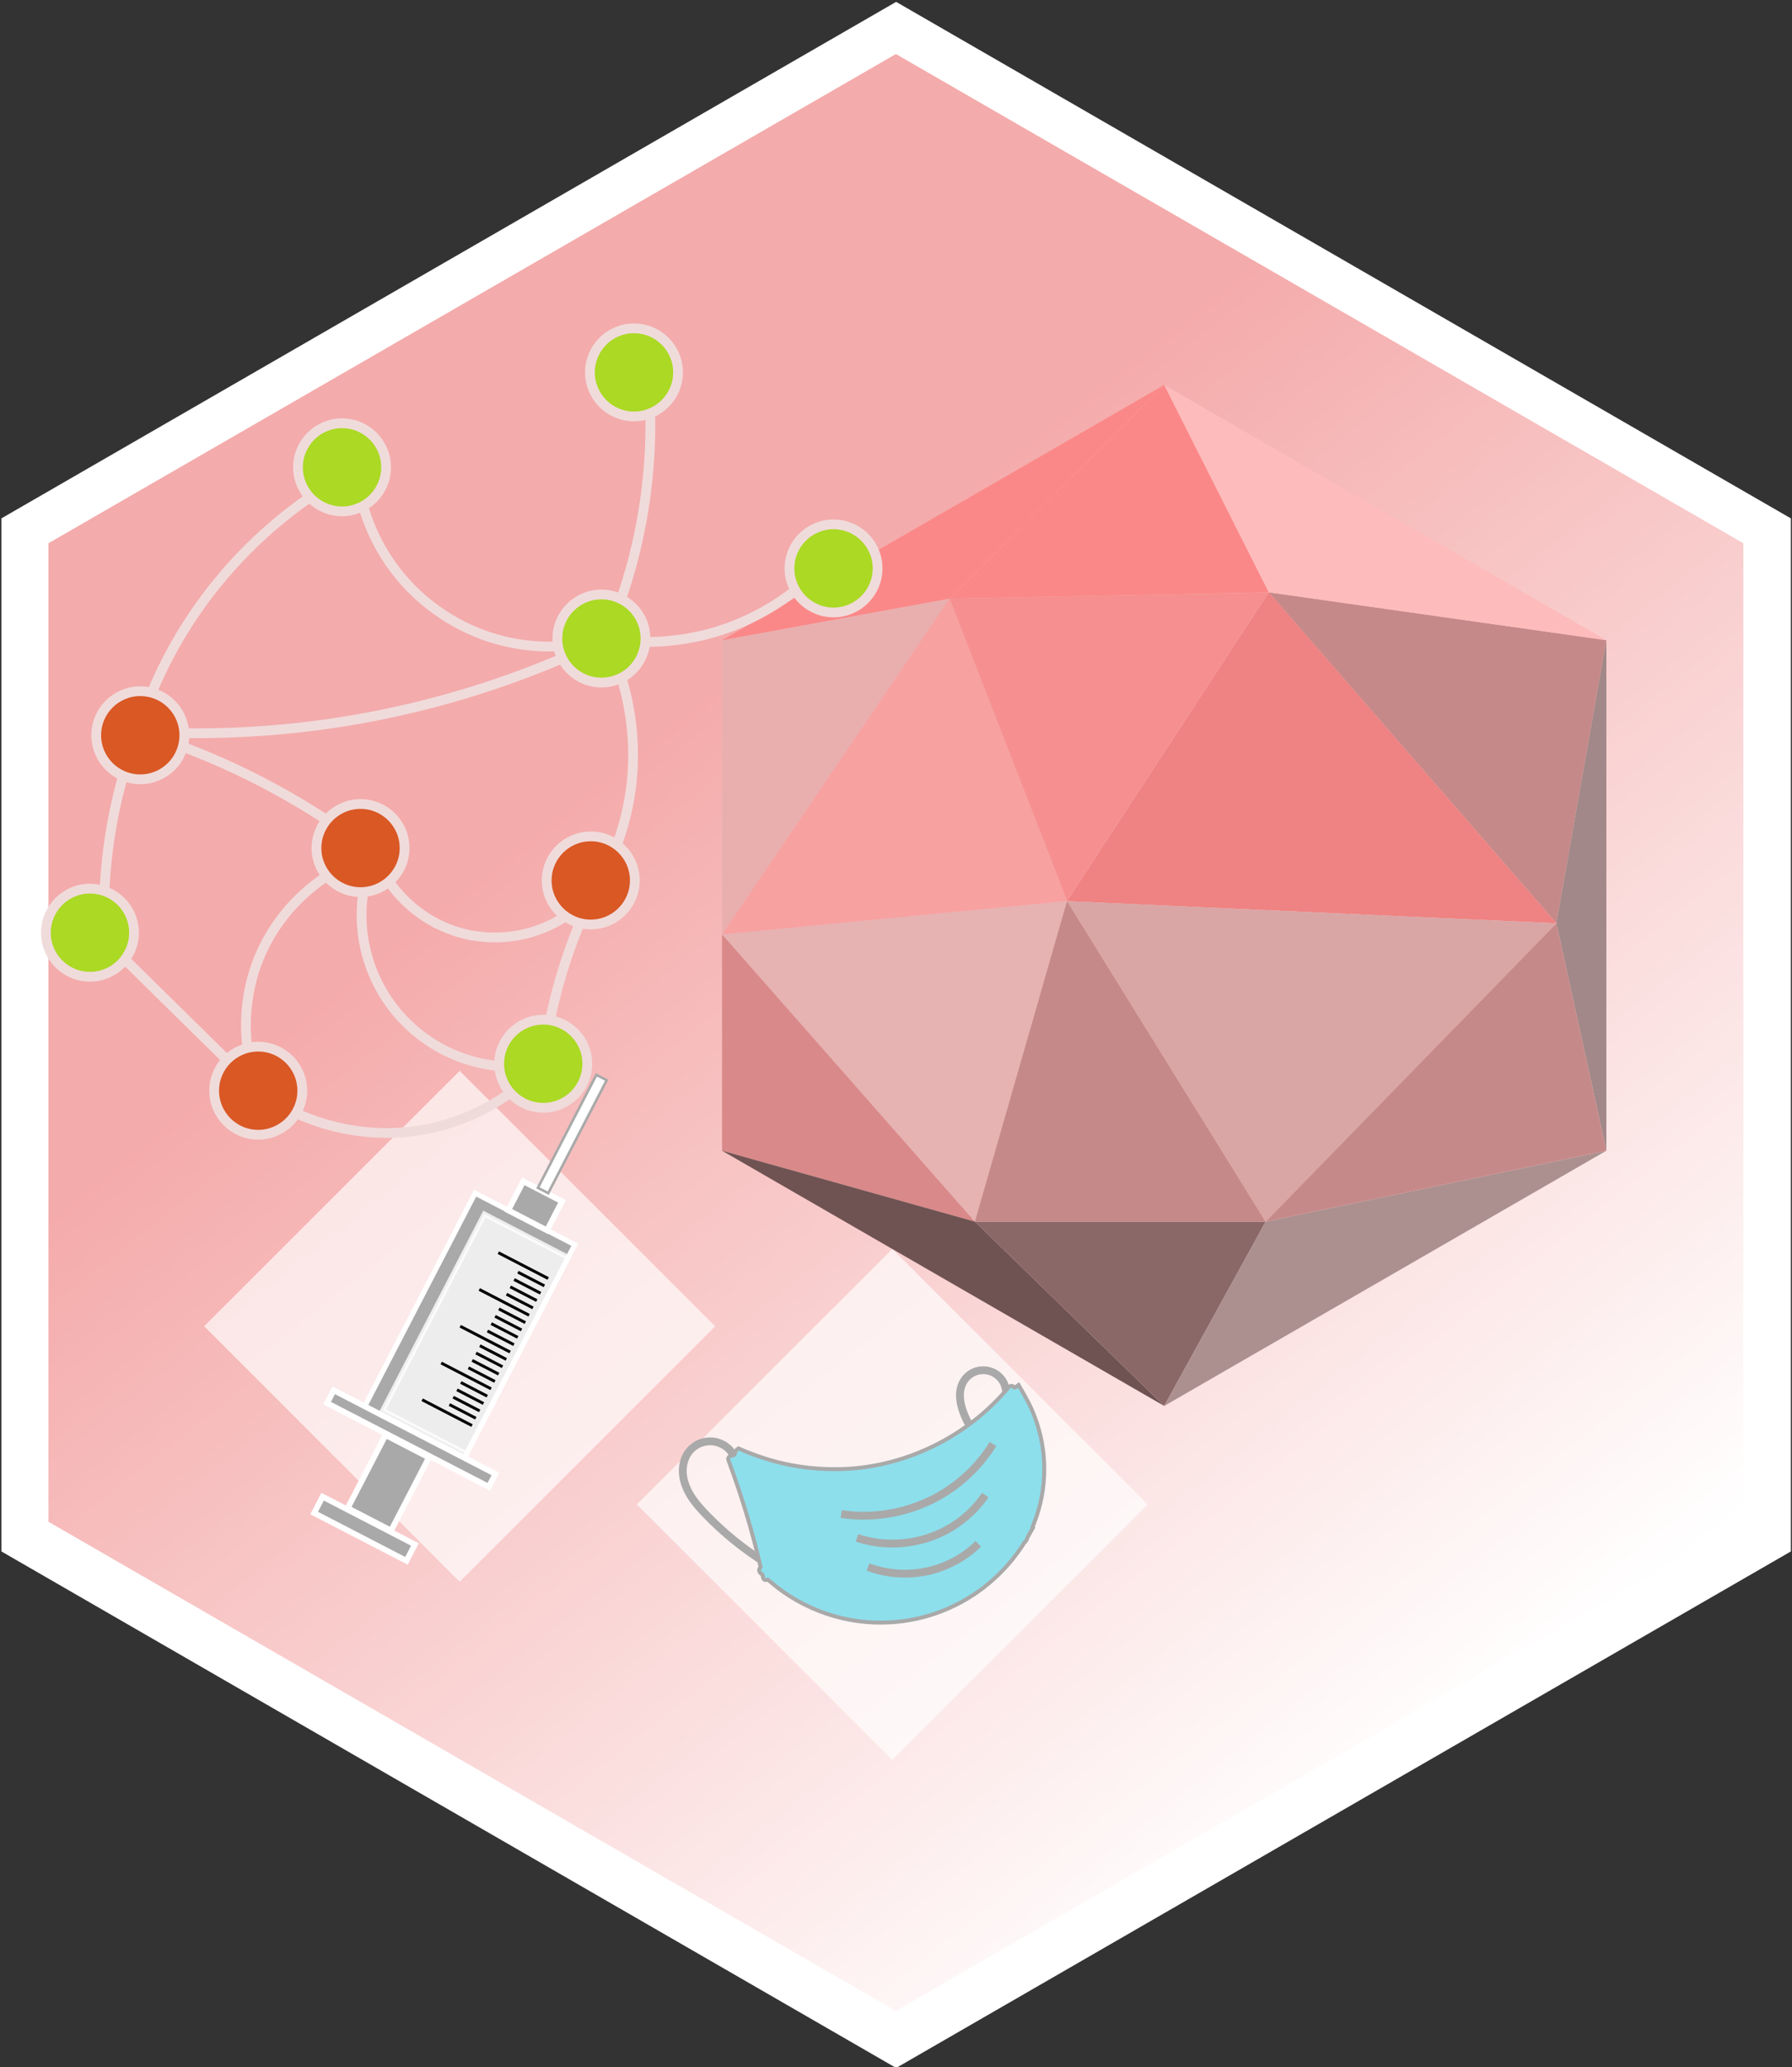 <?xml version="1.0" encoding="UTF-8" standalone="no"?>
<!-- Created with Inkscape (http://www.inkscape.org/) -->

<svg
   width="89.005mm"
   height="102.692mm"
   viewBox="0 0 89.005 102.692"
   version="1.1"
   id="svg5"
   inkscape:version="1.1.2 (1:1.1+202202050950+0a00cf5339)"
   sodipodi:docname="logo.svg"
   xmlns:inkscape="http://www.inkscape.org/namespaces/inkscape"
   xmlns:sodipodi="http://sodipodi.sourceforge.net/DTD/sodipodi-0.dtd"
   xmlns:xlink="http://www.w3.org/1999/xlink"
   xmlns="http://www.w3.org/2000/svg"
   xmlns:svg="http://www.w3.org/2000/svg">
  <rect x="0" y="0" width="89.005" height="102.692" fill="#333333" stroke="none"/>
  <sodipodi:namedview
     id="namedview7"
     pagecolor="#ffffff"
     bordercolor="#666666"
     borderopacity="1.0"
     inkscape:pageshadow="2"
     inkscape:pageopacity="0.0"
     inkscape:pagecheckerboard="0"
     inkscape:document-units="mm"
     showgrid="false"
     inkscape:snap-object-midpoints="false"
     inkscape:snap-page="true"
     inkscape:zoom="0.90583672"
     inkscape:cx="101.01158"
     inkscape:cy="75.620692"
     inkscape:window-width="1920"
     inkscape:window-height="1016"
     inkscape:window-x="0"
     inkscape:window-y="27"
     inkscape:window-maximized="1"
     inkscape:current-layer="layer1"
     inkscape:snap-intersection-paths="true"
     inkscape:snap-midpoints="false"
     inkscape:snap-others="true"
     inkscape:object-paths="true"
     inkscape:snap-center="true" />
  <defs
     id="defs2">
    <inkscape:path-effect
       effect="spiro"
       id="path-effect122229"
       is_visible="true"
       lpeversion="1" />
    <inkscape:path-effect
       effect="spiro"
       id="path-effect121462"
       is_visible="true"
       lpeversion="1" />
    <inkscape:path-effect
       effect="spiro"
       id="path-effect121294"
       is_visible="true"
       lpeversion="1" />
    <linearGradient
       inkscape:collect="always"
       id="linearGradient102506">
      <stop
         style="stop-color:#de0000;stop-opacity:1"
         offset="0"
         id="stop102502" />
      <stop
         style="stop-color:#ffffff;stop-opacity:1"
         offset="1"
         id="stop102504" />
    </linearGradient>
    <inkscape:path-effect
       effect="spiro"
       id="path-effect88029"
       is_visible="true"
       lpeversion="1" />
    <inkscape:path-effect
       effect="spiro"
       id="path-effect87992"
       is_visible="true"
       lpeversion="1" />
    <inkscape:path-effect
       effect="spiro"
       id="path-effect87955"
       is_visible="true"
       lpeversion="1" />
    <inkscape:path-effect
       effect="spiro"
       id="path-effect85347"
       is_visible="true"
       lpeversion="1" />
    <inkscape:path-effect
       effect="spiro"
       id="path-effect85310"
       is_visible="true"
       lpeversion="1" />
    <inkscape:path-effect
       effect="spiro"
       id="path-effect81177"
       is_visible="true"
       lpeversion="1" />
    <inkscape:path-effect
       effect="spiro"
       id="path-effect81060"
       is_visible="true"
       lpeversion="1" />
    <inkscape:path-effect
       effect="spiro"
       id="path-effect72016"
       is_visible="true"
       lpeversion="1" />
    <inkscape:path-effect
       effect="spiro"
       id="path-effect71979"
       is_visible="true"
       lpeversion="1" />
    <inkscape:path-effect
       effect="spiro"
       id="path-effect68506"
       is_visible="true"
       lpeversion="1" />
    <inkscape:path-effect
       effect="spiro"
       id="path-effect68469"
       is_visible="true"
       lpeversion="1" />
    <inkscape:path-effect
       effect="spiro"
       id="path-effect60880"
       is_visible="true"
       lpeversion="1" />
    <inkscape:path-effect
       effect="spiro"
       id="path-effect60843"
       is_visible="true"
       lpeversion="1" />
    <inkscape:path-effect
       effect="spiro"
       id="path-effect59387"
       is_visible="true"
       lpeversion="1" />
    <inkscape:path-effect
       effect="spiro"
       id="path-effect59350"
       is_visible="true"
       lpeversion="1" />
    <inkscape:path-effect
       effect="spiro"
       id="path-effect59077"
       is_visible="true"
       lpeversion="1" />
    <inkscape:path-effect
       effect="spiro"
       id="path-effect56783"
       is_visible="true"
       lpeversion="1" />
    <inkscape:path-effect
       effect="spiro"
       id="path-effect56713"
       is_visible="true"
       lpeversion="1" />
    <inkscape:path-effect
       effect="spiro"
       id="path-effect53860"
       is_visible="true"
       lpeversion="1" />
    <inkscape:path-effect
       effect="spiro"
       id="path-effect53823"
       is_visible="true"
       lpeversion="1" />
    <inkscape:path-effect
       effect="spiro"
       id="path-effect50631"
       is_visible="true"
       lpeversion="1" />
    <inkscape:path-effect
       effect="spiro"
       id="path-effect50594"
       is_visible="true"
       lpeversion="1" />
    <inkscape:path-effect
       effect="spiro"
       id="path-effect46948"
       is_visible="true"
       lpeversion="1" />
    <inkscape:path-effect
       effect="spiro"
       id="path-effect46911"
       is_visible="true"
       lpeversion="1" />
    <inkscape:path-effect
       effect="spiro"
       id="path-effect44830"
       is_visible="true"
       lpeversion="1" />
    <inkscape:path-effect
       effect="spiro"
       id="path-effect42610"
       is_visible="true"
       lpeversion="1" />
    <inkscape:path-effect
       effect="spiro"
       id="path-effect39827"
       is_visible="true"
       lpeversion="1" />
    <inkscape:path-effect
       effect="spiro"
       id="path-effect36993"
       is_visible="true"
       lpeversion="1" />
    <inkscape:path-effect
       effect="spiro"
       id="path-effect35119"
       is_visible="true"
       lpeversion="1" />
    <inkscape:path-effect
       effect="spiro"
       id="path-effect34837"
       is_visible="true"
       lpeversion="1" />
    <inkscape:path-effect
       effect="spiro"
       id="path-effect34720"
       is_visible="true"
       lpeversion="1" />
    <inkscape:path-effect
       effect="spiro"
       id="path-effect33308"
       is_visible="true"
       lpeversion="1" />
    <inkscape:path-effect
       effect="spiro"
       id="path-effect33191"
       is_visible="true"
       lpeversion="1" />
    <inkscape:path-effect
       effect="spiro"
       id="path-effect33074"
       is_visible="true"
       lpeversion="1" />
    <inkscape:path-effect
       effect="spiro"
       id="path-effect32957"
       is_visible="true"
       lpeversion="1" />
    <inkscape:path-effect
       effect="spiro"
       id="path-effect32840"
       is_visible="true"
       lpeversion="1" />
    <inkscape:path-effect
       effect="spiro"
       id="path-effect32803"
       is_visible="true"
       lpeversion="1" />
    <inkscape:path-effect
       effect="spiro"
       id="path-effect32766"
       is_visible="true"
       lpeversion="1" />
    <inkscape:path-effect
       effect="spiro"
       id="path-effect32729"
       is_visible="true"
       lpeversion="1" />
    <inkscape:path-effect
       effect="spiro"
       id="path-effect32612"
       is_visible="true"
       lpeversion="1" />
    <inkscape:path-effect
       effect="spiro"
       id="path-effect32495"
       is_visible="true"
       lpeversion="1" />
    <inkscape:path-effect
       effect="spiro"
       id="path-effect32458"
       is_visible="true"
       lpeversion="1" />
    <inkscape:path-effect
       effect="spiro"
       id="path-effect32341"
       is_visible="true"
       lpeversion="1" />
    <inkscape:path-effect
       effect="spiro"
       id="path-effect32304"
       is_visible="true"
       lpeversion="1" />
    <inkscape:path-effect
       effect="spiro"
       id="path-effect32267"
       is_visible="true"
       lpeversion="1" />
    <inkscape:path-effect
       effect="spiro"
       id="path-effect32230"
       is_visible="true"
       lpeversion="1" />
    <inkscape:path-effect
       effect="spiro"
       id="path-effect32113"
       is_visible="true"
       lpeversion="1" />
    <inkscape:path-effect
       effect="spiro"
       id="path-effect31996"
       is_visible="true"
       lpeversion="1" />
    <inkscape:path-effect
       effect="spiro"
       id="path-effect31761"
       is_visible="true"
       lpeversion="1" />
    <inkscape:path-effect
       effect="spiro"
       id="path-effect31724"
       is_visible="true"
       lpeversion="1" />
    <inkscape:path-effect
       effect="spiro"
       id="path-effect31687"
       is_visible="true"
       lpeversion="1" />
    <inkscape:path-effect
       effect="spiro"
       id="path-effect21112"
       is_visible="true"
       lpeversion="1" />
    <inkscape:path-effect
       effect="spiro"
       id="path-effect20717"
       is_visible="true"
       lpeversion="1" />
    <inkscape:path-effect
       effect="spiro"
       id="path-effect20600"
       is_visible="true"
       lpeversion="1" />
    <inkscape:path-effect
       effect="spiro"
       id="path-effect20267"
       is_visible="true"
       lpeversion="1" />
    <inkscape:path-effect
       effect="spiro"
       id="path-effect20150"
       is_visible="true"
       lpeversion="1" />
    <inkscape:path-effect
       effect="spiro"
       id="path-effect20113"
       is_visible="true"
       lpeversion="1" />
    <inkscape:path-effect
       effect="spiro"
       id="path-effect19825"
       is_visible="true"
       lpeversion="1" />
    <inkscape:path-effect
       effect="spiro"
       id="path-effect19708"
       is_visible="true"
       lpeversion="1" />
    <inkscape:path-effect
       effect="spiro"
       id="path-effect19591"
       is_visible="true"
       lpeversion="1" />
    <inkscape:path-effect
       effect="spiro"
       id="path-effect19474"
       is_visible="true"
       lpeversion="1" />
    <inkscape:path-effect
       effect="spiro"
       id="path-effect19357"
       is_visible="true"
       lpeversion="1" />
    <inkscape:path-effect
       effect="spiro"
       id="path-effect19240"
       is_visible="true"
       lpeversion="1" />
    <inkscape:path-effect
       effect="spiro"
       id="path-effect19123"
       is_visible="true"
       lpeversion="1" />
    <inkscape:path-effect
       effect="spiro"
       id="path-effect19006"
       is_visible="true"
       lpeversion="1" />
    <inkscape:path-effect
       effect="spiro"
       id="path-effect8610"
       is_visible="true"
       lpeversion="1" />
    <inkscape:path-effect
       effect="spiro"
       id="path-effect8606"
       is_visible="true"
       lpeversion="1" />
    <inkscape:path-effect
       effect="spiro"
       id="path-effect8602"
       is_visible="true"
       lpeversion="1" />
    <inkscape:path-effect
       effect="spiro"
       id="path-effect5065"
       is_visible="true"
       lpeversion="1" />
    <inkscape:path-effect
       effect="spiro"
       id="path-effect5061"
       is_visible="true"
       lpeversion="1" />
    <inkscape:path-effect
       effect="spiro"
       id="path-effect4944"
       is_visible="true"
       lpeversion="1" />
    <inkscape:path-effect
       effect="spiro"
       id="path-effect4827"
       is_visible="true"
       lpeversion="1" />
    <inkscape:path-effect
       effect="spiro"
       id="path-effect4710"
       is_visible="true"
       lpeversion="1" />
    <inkscape:path-effect
       effect="spiro"
       id="path-effect4593"
       is_visible="true"
       lpeversion="1" />
    <inkscape:path-effect
       effect="spiro"
       id="path-effect1374"
       is_visible="true"
       lpeversion="1" />
    <inkscape:path-effect
       effect="spiro"
       id="path-effect1374-8"
       is_visible="true"
       lpeversion="1" />
    <inkscape:path-effect
       effect="spiro"
       id="path-effect1374-8-5"
       is_visible="true"
       lpeversion="1" />
    <inkscape:path-effect
       effect="spiro"
       id="path-effect1374-8-9"
       is_visible="true"
       lpeversion="1" />
    <inkscape:path-effect
       effect="spiro"
       id="path-effect1374-8-3"
       is_visible="true"
       lpeversion="1" />
    <inkscape:path-effect
       effect="spiro"
       id="path-effect1374-5"
       is_visible="true"
       lpeversion="1" />
    <inkscape:path-effect
       effect="spiro"
       id="path-effect1374-5-1"
       is_visible="true"
       lpeversion="1" />
    <inkscape:path-effect
       effect="spiro"
       id="path-effect1374-8-59"
       is_visible="true"
       lpeversion="1" />
    <inkscape:path-effect
       effect="spiro"
       id="path-effect1374-8-5-8"
       is_visible="true"
       lpeversion="1" />
    <inkscape:path-effect
       effect="spiro"
       id="path-effect1374-8-9-4"
       is_visible="true"
       lpeversion="1" />
    <inkscape:path-effect
       effect="spiro"
       id="path-effect1374-8-3-8"
       is_visible="true"
       lpeversion="1" />
    <inkscape:path-effect
       effect="spiro"
       id="path-effect1374-5-10"
       is_visible="true"
       lpeversion="1" />
    <inkscape:path-effect
       effect="spiro"
       id="path-effect1374-5-1-3"
       is_visible="true"
       lpeversion="1" />
    <inkscape:path-effect
       effect="spiro"
       id="path-effect1374-8-31"
       is_visible="true"
       lpeversion="1" />
    <inkscape:path-effect
       effect="spiro"
       id="path-effect1374-8-5-7"
       is_visible="true"
       lpeversion="1" />
    <inkscape:path-effect
       effect="spiro"
       id="path-effect1374-8-9-5"
       is_visible="true"
       lpeversion="1" />
    <inkscape:path-effect
       effect="spiro"
       id="path-effect1374-8-3-9"
       is_visible="true"
       lpeversion="1" />
    <inkscape:path-effect
       effect="spiro"
       id="path-effect1374-5-6"
       is_visible="true"
       lpeversion="1" />
    <inkscape:path-effect
       effect="spiro"
       id="path-effect1374-5-1-2"
       is_visible="true"
       lpeversion="1" />
    <inkscape:path-effect
       effect="spiro"
       id="path-effect1374-8-59-1"
       is_visible="true"
       lpeversion="1" />
    <inkscape:path-effect
       effect="spiro"
       id="path-effect1374-8-5-8-7"
       is_visible="true"
       lpeversion="1" />
    <inkscape:path-effect
       effect="spiro"
       id="path-effect1374-8-9-4-8"
       is_visible="true"
       lpeversion="1" />
    <inkscape:path-effect
       effect="spiro"
       id="path-effect1374-8-3-8-5"
       is_visible="true"
       lpeversion="1" />
    <inkscape:path-effect
       effect="spiro"
       id="path-effect1374-5-10-7"
       is_visible="true"
       lpeversion="1" />
    <inkscape:path-effect
       effect="spiro"
       id="path-effect1374-5-1-3-4"
       is_visible="true"
       lpeversion="1" />
    <inkscape:path-effect
       effect="fill_between_many"
       method="originald"
       linkedpaths="#path4591,0,1|"
       id="path-effect6912" />
    <linearGradient
       inkscape:collect="always"
       xlink:href="#linearGradient102506"
       id="linearGradient102508"
       x1="24.213"
       y1="52.578"
       x2="182.728"
       y2="252.511"
       gradientUnits="userSpaceOnUse" />
    <inkscape:path-effect
       effect="spiro"
       id="path-effect121294-9"
       is_visible="true"
       lpeversion="1" />
  </defs>
  <g
     inkscape:label="Layer 1"
     inkscape:groupmode="layer"
     id="layer1"
     transform="translate(-68.981,-20.434)">
    <path
       sodipodi:type="star"
       style="opacity:1;fill:#ffffff;fill-opacity:1;fill-rule:evenodd;stroke:none;stroke-width:2;stroke-miterlimit:4;stroke-dasharray:none;stroke-dashoffset:0;stroke-opacity:0.999;stop-color:#000000"
       id="path846"
       inkscape:flatsided="true"
       sodipodi:sides="6"
       sodipodi:cx="15.029921"
       sodipodi:cy="155.69022"
       sodipodi:r1="193.64159"
       sodipodi:r2="237.38826"
       sodipodi:arg1="1.5707963"
       sodipodi:arg2="2.0943951"
       inkscape:rounded="0"
       inkscape:randomized="0"
       d="m 15.03,349.332 -167.699,-96.821 0,-193.642 167.699,-96.821 167.699,96.821 1e-5,193.642 z"
       transform="matrix(0.265,0,0,0.265,109.507,30.584)" />
    <path
       sodipodi:type="star"
       style="opacity:0.331;fill:url(#linearGradient102508);fill-opacity:1;fill-rule:evenodd;stroke:none;stroke-width:1.002;stroke-dasharray:2.003, 1.002;stroke-opacity:1;stop-color:#000000"
       id="path846-1"
       inkscape:flatsided="true"
       sodipodi:sides="6"
       sodipodi:cx="15.029921"
       sodipodi:cy="155.69022"
       sodipodi:r1="193.64159"
       sodipodi:r2="237.38826"
       sodipodi:arg1="1.5707963"
       sodipodi:arg2="2.0943951"
       inkscape:rounded="0"
       inkscape:randomized="0"
       transform="matrix(0.251,0,0,0.251,109.706,32.644)"
       d="m 15.03,349.332 -167.699,-96.821 0,-193.642 167.699,-96.821 167.699,96.821 1e-5,193.642 z" />
    <g
       id="g120689"
       transform="matrix(0.735,0,0,0.735,83.94,-11.751)">
      <rect
         style="opacity:1;fill:#ffffff;fill-opacity:0.668;fill-rule:evenodd;stroke:none;stroke-width:0.646;stroke-miterlimit:4;stroke-dasharray:none;stroke-opacity:0.549;stop-color:#000000"
         id="rect29602"
         width="24.416"
         height="24.416"
         x="-98.982"
         y="89.71"
         transform="rotate(-45)" />
      <g
         id="g31362"
         transform="matrix(0.651,0.337,-0.337,0.651,42.403,97.917)"
         inkscape:label="vaccine">
        <rect
           style="fill:#a9a9a9;fill-opacity:1;fill-rule:evenodd;stroke:#ffffff;stroke-width:0.471;stroke-miterlimit:4;stroke-dasharray:none;stop-color:#000000"
           id="rect1101"
           width="10.342"
           height="22.193"
           x="-20.505"
           y="51.337" />
        <rect
           style="fill:#a9a9a9;fill-opacity:1;fill-rule:evenodd;stroke:#ffffff;stroke-width:0.529;stroke-miterlimit:4;stroke-dasharray:none;stop-color:#000000"
           id="rect1103"
           width="16.782"
           height="1.331"
           x="-23.725"
           y="73.469" />
        <rect
           style="fill:#a9a9a9;fill-opacity:1;fill-rule:evenodd;stroke:#ffffff;stroke-width:0.529;stroke-miterlimit:4;stroke-dasharray:none;stop-color:#000000"
           id="rect1103-2"
           width="4.021"
           height="3.012"
           x="-17.065"
           y="48.325" />
        <rect
           style="fill:#ffffff;fill-opacity:1;fill-rule:evenodd;stroke:#a9a9a9;stroke-width:0.236;stroke-miterlimit:4;stroke-dasharray:none;stop-color:#000000"
           id="rect1101-9"
           width="1.072"
           height="11.725"
           x="-15.591"
           y="36.513" />
        <rect
           style="fill:#a9a9a9;fill-opacity:1;fill-rule:evenodd;stroke:#ffffff;stroke-width:0.529;stroke-miterlimit:4;stroke-dasharray:none;stop-color:#000000"
           id="rect1101-3"
           width="4.504"
           height="7.586"
           x="-17.585"
           y="74.94" />
        <rect
           style="fill:#a9a9a9;fill-opacity:1;fill-rule:evenodd;stroke:#ffffff;stroke-width:0.529;stroke-miterlimit:4;stroke-dasharray:none;stop-color:#000000"
           id="rect1103-9"
           width="9.583"
           height="1.697"
           x="-20.125"
           y="82.652" />
        <rect
           style="opacity:0.798;fill:#fefefe;fill-opacity:1;fill-rule:evenodd;stroke:#ffffff;stroke-width:0.462;stroke-miterlimit:4;stroke-dasharray:none;stop-color:#000000"
           id="rect1101-6"
           width="8.708"
           height="20.391"
           x="-18.865"
           y="52.655" />
        <g
           id="g2314"
           transform="matrix(0.645,0,0,0.505,-33.977,26.003)">
          <path
             style="fill:none;stroke:#000000;stroke-width:0.529;stroke-linecap:butt;stroke-linejoin:miter;stroke-miterlimit:4;stroke-dasharray:none;stroke-opacity:1"
             d="M 35.767,59.382 H 31.513"
             id="path1372-8"
             inkscape:path-effect="#path-effect1374-8"
             inkscape:original-d="m 35.767429,59.381616 c -1.417956,2.65e-4 -2.836052,2.65e-4 -4.254288,0"
             sodipodi:nodetypes="cc" />
          <path
             style="fill:none;stroke:#000000;stroke-width:0.529;stroke-linecap:butt;stroke-linejoin:miter;stroke-miterlimit:4;stroke-dasharray:none;stroke-opacity:1"
             d="M 35.767,60.894 H 31.513"
             id="path1372-8-0"
             inkscape:path-effect="#path-effect1374-8-5"
             inkscape:original-d="m 35.767429,60.893551 c -1.417956,2.65e-4 -2.836052,2.65e-4 -4.254288,0"
             sodipodi:nodetypes="cc" />
          <path
             style="fill:none;stroke:#000000;stroke-width:0.529;stroke-linecap:butt;stroke-linejoin:miter;stroke-miterlimit:4;stroke-dasharray:none;stroke-opacity:1"
             d="M 35.767,62.405 H 31.513"
             id="path1372-8-6"
             inkscape:path-effect="#path-effect1374-8-9"
             inkscape:original-d="m 35.767429,62.405492 c -1.417956,2.65e-4 -2.836052,2.65e-4 -4.254288,0"
             sodipodi:nodetypes="cc" />
          <path
             style="fill:none;stroke:#000000;stroke-width:0.529;stroke-linecap:butt;stroke-linejoin:miter;stroke-miterlimit:4;stroke-dasharray:none;stroke-opacity:1"
             d="M 35.767,63.917 H 31.513"
             id="path1372-8-8"
             inkscape:path-effect="#path-effect1374-8-3"
             inkscape:original-d="m 35.767429,63.917427 c -1.417956,2.65e-4 -2.836052,2.65e-4 -4.254288,0"
             sodipodi:nodetypes="cc" />
          <path
             style="fill:none;stroke:#000000;stroke-width:0.529;stroke-linecap:butt;stroke-linejoin:miter;stroke-miterlimit:4;stroke-dasharray:none;stroke-opacity:1"
             d="M 35.767,65.429 H 27.742"
             id="path1372-6"
             inkscape:path-effect="#path-effect1374-5"
             inkscape:original-d="m 35.767429,65.429361 c -2.674861,2.65e-4 -5.349986,2.65e-4 -8.025376,0"
             sodipodi:nodetypes="cc" />
          <path
             style="fill:none;stroke:#000000;stroke-width:0.529;stroke-linecap:butt;stroke-linejoin:miter;stroke-miterlimit:4;stroke-dasharray:none;stroke-opacity:1"
             d="M 35.767,57.87 H 27.742"
             id="path1372-6-1"
             inkscape:path-effect="#path-effect1374-5-1"
             inkscape:original-d="m 35.767429,57.869682 c -2.674861,2.65e-4 -5.349986,2.65e-4 -8.025376,0"
             sodipodi:nodetypes="cc" />
          <path
             style="fill:none;stroke:#000000;stroke-width:0.529;stroke-linecap:butt;stroke-linejoin:miter;stroke-miterlimit:4;stroke-dasharray:none;stroke-opacity:1"
             d="M 35.767,66.941 H 31.513"
             id="path1372-8-04"
             inkscape:path-effect="#path-effect1374-8-59"
             inkscape:original-d="m 35.767429,66.941295 c -1.417956,2.65e-4 -2.836052,2.65e-4 -4.254288,0"
             sodipodi:nodetypes="cc" />
          <path
             style="fill:none;stroke:#000000;stroke-width:0.529;stroke-linecap:butt;stroke-linejoin:miter;stroke-miterlimit:4;stroke-dasharray:none;stroke-opacity:1"
             d="M 35.767,68.453 H 31.513"
             id="path1372-8-0-4"
             inkscape:path-effect="#path-effect1374-8-5-8"
             inkscape:original-d="m 35.767429,68.45323 c -1.417956,2.65e-4 -2.836052,2.65e-4 -4.254288,0"
             sodipodi:nodetypes="cc" />
          <path
             style="fill:none;stroke:#000000;stroke-width:0.529;stroke-linecap:butt;stroke-linejoin:miter;stroke-miterlimit:4;stroke-dasharray:none;stroke-opacity:1"
             d="M 35.767,69.965 H 31.513"
             id="path1372-8-6-4"
             inkscape:path-effect="#path-effect1374-8-9-4"
             inkscape:original-d="m 35.767429,69.965171 c -1.417956,2.65e-4 -2.836052,2.65e-4 -4.254288,0"
             sodipodi:nodetypes="cc" />
          <path
             style="fill:none;stroke:#000000;stroke-width:0.529;stroke-linecap:butt;stroke-linejoin:miter;stroke-miterlimit:4;stroke-dasharray:none;stroke-opacity:1"
             d="M 35.767,71.477 H 31.513"
             id="path1372-8-8-4"
             inkscape:path-effect="#path-effect1374-8-3-8"
             inkscape:original-d="m 35.767429,71.477106 c -1.417956,2.65e-4 -2.836052,2.65e-4 -4.254288,0"
             sodipodi:nodetypes="cc" />
          <path
             style="fill:none;stroke:#000000;stroke-width:0.529;stroke-linecap:butt;stroke-linejoin:miter;stroke-miterlimit:4;stroke-dasharray:none;stroke-opacity:1"
             d="M 35.767,72.989 H 27.742"
             id="path1372-6-7"
             inkscape:path-effect="#path-effect1374-5-10"
             inkscape:original-d="m 35.767429,72.98904 c -2.674861,2.65e-4 -5.349986,2.65e-4 -8.025376,0"
             sodipodi:nodetypes="cc" />
          <path
             style="fill:none;stroke:#000000;stroke-width:0.529;stroke-linecap:butt;stroke-linejoin:miter;stroke-miterlimit:4;stroke-dasharray:none;stroke-opacity:1"
             d="M 35.767,74.501 H 31.513"
             id="path1372-8-1"
             inkscape:path-effect="#path-effect1374-8-31"
             inkscape:original-d="m 35.767429,74.500974 c -1.417956,2.65e-4 -2.836052,2.65e-4 -4.254288,0"
             sodipodi:nodetypes="cc" />
          <path
             style="fill:none;stroke:#000000;stroke-width:0.529;stroke-linecap:butt;stroke-linejoin:miter;stroke-miterlimit:4;stroke-dasharray:none;stroke-opacity:1"
             d="M 35.767,76.013 H 31.513"
             id="path1372-8-0-8"
             inkscape:path-effect="#path-effect1374-8-5-7"
             inkscape:original-d="m 35.767429,76.012909 c -1.417956,2.65e-4 -2.836052,2.65e-4 -4.254288,0"
             sodipodi:nodetypes="cc" />
          <path
             style="fill:none;stroke:#000000;stroke-width:0.529;stroke-linecap:butt;stroke-linejoin:miter;stroke-miterlimit:4;stroke-dasharray:none;stroke-opacity:1"
             d="M 35.767,77.525 H 31.513"
             id="path1372-8-6-5"
             inkscape:path-effect="#path-effect1374-8-9-5"
             inkscape:original-d="m 35.767429,77.52485 c -1.417956,2.65e-4 -2.836052,2.65e-4 -4.254288,0"
             sodipodi:nodetypes="cc" />
          <path
             style="fill:none;stroke:#000000;stroke-width:0.529;stroke-linecap:butt;stroke-linejoin:miter;stroke-miterlimit:4;stroke-dasharray:none;stroke-opacity:1"
             d="M 35.767,79.037 H 31.513"
             id="path1372-8-8-9"
             inkscape:path-effect="#path-effect1374-8-3-9"
             inkscape:original-d="m 35.767429,79.036785 c -1.417956,2.65e-4 -2.836052,2.65e-4 -4.254288,0"
             sodipodi:nodetypes="cc" />
          <path
             style="fill:none;stroke:#000000;stroke-width:0.529;stroke-linecap:butt;stroke-linejoin:miter;stroke-miterlimit:4;stroke-dasharray:none;stroke-opacity:1"
             d="M 35.767,80.549 H 27.742"
             id="path1372-6-75"
             inkscape:path-effect="#path-effect1374-5-6"
             inkscape:original-d="m 35.767429,80.548719 c -2.674861,2.65e-4 -5.349986,2.65e-4 -8.025376,0"
             sodipodi:nodetypes="cc" />
          <path
             style="fill:none;stroke:#000000;stroke-width:0.529;stroke-linecap:butt;stroke-linejoin:miter;stroke-miterlimit:4;stroke-dasharray:none;stroke-opacity:1"
             d="M 35.767,82.061 H 31.513"
             id="path1372-8-04-8"
             inkscape:path-effect="#path-effect1374-8-59-1"
             inkscape:original-d="m 35.767429,82.060653 c -1.417956,2.65e-4 -2.836052,2.65e-4 -4.254288,0"
             sodipodi:nodetypes="cc" />
          <path
             style="fill:none;stroke:#000000;stroke-width:0.529;stroke-linecap:butt;stroke-linejoin:miter;stroke-miterlimit:4;stroke-dasharray:none;stroke-opacity:1"
             d="M 35.767,83.573 H 31.513"
             id="path1372-8-0-4-8"
             inkscape:path-effect="#path-effect1374-8-5-8-7"
             inkscape:original-d="m 35.767429,83.572588 c -1.417956,2.65e-4 -2.836052,2.65e-4 -4.254288,0"
             sodipodi:nodetypes="cc" />
          <path
             style="fill:none;stroke:#000000;stroke-width:0.529;stroke-linecap:butt;stroke-linejoin:miter;stroke-miterlimit:4;stroke-dasharray:none;stroke-opacity:1"
             d="M 35.767,85.085 H 31.513"
             id="path1372-8-6-4-3"
             inkscape:path-effect="#path-effect1374-8-9-4-8"
             inkscape:original-d="m 35.767429,85.084529 c -1.417956,2.65e-4 -2.836052,2.65e-4 -4.254288,0"
             sodipodi:nodetypes="cc" />
          <path
             style="fill:none;stroke:#000000;stroke-width:0.529;stroke-linecap:butt;stroke-linejoin:miter;stroke-miterlimit:4;stroke-dasharray:none;stroke-opacity:1"
             d="M 35.767,86.596 H 31.513"
             id="path1372-8-8-4-1"
             inkscape:path-effect="#path-effect1374-8-3-8-5"
             inkscape:original-d="m 35.767429,86.596464 c -1.417956,2.65e-4 -2.836052,2.65e-4 -4.254288,0"
             sodipodi:nodetypes="cc" />
          <path
             style="fill:none;stroke:#000000;stroke-width:0.529;stroke-linecap:butt;stroke-linejoin:miter;stroke-miterlimit:4;stroke-dasharray:none;stroke-opacity:1"
             d="M 35.767,88.108 H 27.742"
             id="path1372-6-7-8"
             inkscape:path-effect="#path-effect1374-5-10-7"
             inkscape:original-d="m 35.767429,88.108398 c -2.674861,2.65e-4 -5.349986,2.65e-4 -8.025376,0"
             sodipodi:nodetypes="cc" />
        </g>
      </g>
    </g>
    <g
       id="g120701"
       transform="matrix(0.735,0,0,0.735,81.568,-10.504)">
      <g
         id="g117639">
        <rect
           style="fill:#ffffff;fill-opacity:0.668;fill-rule:evenodd;stroke:none;stroke-width:0.646;stroke-miterlimit:4;stroke-dasharray:none;stroke-opacity:0.549;stop-color:#000000"
           id="rect29602-8"
           width="24.416"
           height="24.416"
           x="-83.339"
           y="119.978"
           transform="rotate(-45)" />
        <g
           id="g18773"
           transform="translate(15.315,78.807)"
           inkscape:label="mask">
          <path
             inkscape:original-d="M 24.119554,-6.663914"
             inkscape:path-effect="#path-effect6912"
             d="m 35.552,57.44 c -2.856,3.259 -7.124,5.248 -11.464,5.27 -0.842,0.011 -1.736,-0.058 -2.536,-0.181 -1.411,-0.21 -2.78,-0.639 -4.086,-1.206 -0.101,0.064 -0.105,0.305 -0.21,0.394 -0.097,0.079 -0.416,0.054 -0.348,0.211 0.746,2.021 1.397,4.079 1.925,6.181 0.096,0.379 0.188,0.759 0.276,1.14 -0.198,0.123 -0.128,0.236 0.041,0.344 0.141,0.06 0.023,0.4 0.202,0.339 0.161,-0.096 0.246,0.092 0.365,0.168 2.174,1.871 5.078,2.865 7.943,2.7 2.409,-0.116 4.765,-1.042 6.615,-2.589 0.952,-0.79 1.777,-1.732 2.425,-2.786 0.115,-0.021 0.148,-0.276 0.231,-0.387 0.089,-0.171 0.19,-0.336 0.283,-0.505 -0.062,-0.089 0.088,-0.257 0.11,-0.379 0.88,-2.243 0.896,-4.808 0.035,-7.058 -0.256,-0.709 -0.629,-1.366 -1.009,-2.014 -0.144,0.107 -0.287,0.196 -0.404,0.006 -0.119,-0.069 -0.217,0.207 -0.327,0.276 l -0.067,0.075 z"
             id="path6914"
             style="stroke:#a9a9a9;stroke-width:0.529;stroke-miterlimit:4;stroke-dasharray:none;stroke-opacity:1" />
          <path
             style="fill:none;stroke:#a9a9a9;stroke-width:0.529;stroke-linecap:butt;stroke-linejoin:miter;stroke-miterlimit:4;stroke-dasharray:none;stroke-opacity:1"
             d="m 17.186,61.752 c -0.127,-0.278 -0.325,-0.523 -0.57,-0.704 -0.246,-0.181 -0.538,-0.299 -0.841,-0.338 -0.303,-0.039 -0.615,10e-5 -0.899,0.113 -0.284,0.113 -0.538,0.299 -0.731,0.536 -0.254,0.311 -0.399,0.705 -0.436,1.105 -0.037,0.4 0.03,0.806 0.166,1.184 0.272,0.756 0.807,1.387 1.364,1.966 1.212,1.262 2.58,2.373 4.064,3.299"
             id="path5059"
             inkscape:path-effect="#path-effect5061"
             inkscape:original-d="m 17.186236,61.751529 c -1.815778,-0.257427 -2.645007,-1.039256 -3.040762,-0.39348 -0.395755,0.645776 1.175257,3.153746 1.093374,4.256008 -0.163767,2.204525 1.461706,1.999179 4.064449,3.299484"
             sodipodi:nodetypes="cssc" />
          <path
             style="fill:none;stroke:#a9a9a9;stroke-width:0.529;stroke-linecap:butt;stroke-linejoin:miter;stroke-miterlimit:4;stroke-dasharray:none;stroke-opacity:1"
             d="m 35.55,57.508 c 0.015,-0.344 -0.088,-0.692 -0.288,-0.972 -0.2,-0.28 -0.497,-0.489 -0.827,-0.585 -0.33,-0.096 -0.693,-0.078 -1.012,0.051 -0.319,0.129 -0.593,0.367 -0.764,0.666 -0.171,0.298 -0.239,0.648 -0.23,0.991 0.009,0.343 0.091,0.681 0.204,1.005 0.316,0.908 0.882,1.728 1.618,2.347 0.736,0.619 1.641,1.035 2.591,1.19"
             id="path5063"
             inkscape:path-effect="#path-effect5065"
             inkscape:original-d="m 35.550116,57.507724 c 1.710438,-0.534257 -5.023112,0.524027 -2.891575,-0.840272 2.131538,-1.3643 -0.770112,0.783356 -0.02584,1.995981 0.744276,1.212626 5.98799,2.027599 4.208809,3.537175"
             sodipodi:nodetypes="czsc" />
          <path
             id="path4591"
             style="color:#000000;opacity:1;fill:#8ddfec;fill-opacity:1;stroke:none;stroke-width:0.265;stroke-miterlimit:4;stroke-dasharray:none;stroke-opacity:1"
             d="m 35.552,57.44 c -2.856,3.259 -7.124,5.248 -11.464,5.27 -0.842,0.011 -1.736,-0.058 -2.536,-0.181 -1.411,-0.21 -2.78,-0.639 -4.086,-1.206 -0.101,0.064 -0.105,0.305 -0.21,0.394 -0.097,0.079 -0.416,0.054 -0.348,0.211 0.746,2.021 1.397,4.079 1.925,6.181 0.096,0.379 0.188,0.759 0.276,1.14 -0.198,0.123 -0.128,0.236 0.041,0.344 0.141,0.06 0.023,0.4 0.202,0.339 0.161,-0.096 0.246,0.092 0.365,0.168 2.174,1.871 5.078,2.865 7.943,2.7 2.409,-0.116 4.765,-1.042 6.615,-2.589 0.952,-0.79 1.777,-1.732 2.425,-2.786 0.115,-0.021 0.148,-0.276 0.231,-0.387 0.089,-0.171 0.19,-0.336 0.283,-0.505 -0.062,-0.089 0.088,-0.257 0.11,-0.379 0.88,-2.243 0.896,-4.808 0.035,-7.058 -0.256,-0.709 -0.629,-1.366 -1.009,-2.014 -0.144,0.107 -0.287,0.196 -0.404,0.006 -0.119,-0.069 -0.217,0.207 -0.327,0.276 l -0.067,0.075 z"
             sodipodi:nodetypes="ccccccccccccccccccccccc" />
          <path
             style="fill:none;stroke:#a9a9a9;stroke-width:0.529;stroke-linecap:butt;stroke-linejoin:miter;stroke-miterlimit:4;stroke-dasharray:none;stroke-opacity:1"
             d="m 24.407,65.612 c 2.498,0.379 5.129,-0.207 7.231,-1.608 1.215,-0.81 2.254,-1.884 3.024,-3.125"
             id="path8600"
             inkscape:path-effect="#path-effect8602"
             inkscape:original-d="m 24.406863,65.612308 c 1.766213,-0.12133 5.999979,-0.336553 7.230868,-1.608324 3.024152,-3.124594 0.788906,-2.044084 3.024152,-3.124594"
             sodipodi:nodetypes="csc" />
          <path
             style="fill:none;stroke:#a9a9a9;stroke-width:0.529;stroke-linecap:butt;stroke-linejoin:miter;stroke-miterlimit:4;stroke-dasharray:none;stroke-opacity:1"
             d="m 34.143,64.329 c -0.583,0.846 -1.339,1.571 -2.208,2.119 -1.899,1.196 -4.342,1.488 -6.47,0.773"
             id="path8604"
             inkscape:path-effect="#path-effect8606"
             inkscape:original-d="m 34.142845,64.328722 c -0.735743,0.706437 -1.471753,1.41261 -2.208028,2.118519 -0.736272,0.705908 -4.312761,0.515636 -6.469538,0.773057" />
          <path
             style="fill:none;stroke:#a9a9a9;stroke-width:0.529;stroke-linecap:butt;stroke-linejoin:miter;stroke-miterlimit:4;stroke-dasharray:none;stroke-opacity:1"
             d="m 26.219,69.191 c 1.301,0.487 2.745,0.581 4.098,0.267 1.256,-0.291 2.43,-0.933 3.354,-1.832"
             id="path8608"
             inkscape:path-effect="#path-effect8610"
             inkscape:original-d="m 26.219236,69.190577 c 1.366282,0.0892 2.732302,0.178134 4.098058,0.266804 1.365755,0.08867 2.236107,-1.221275 3.353763,-1.832309" />
        </g>
      </g>
    </g>
    <g
       id="g99818"
       inkscape:label="virus"
       transform="matrix(0.521,0,0,0.521,163.203,99.452)"
       style="opacity:1">
      <path
         style="fill:#c68989;fill-opacity:1;stroke:none;stroke-width:0.265;stroke-linecap:butt;stroke-linejoin:miter;stroke-miterlimit:4;stroke-dasharray:none;stroke-opacity:1"
         d="m -27.711,-90.626 -4.762,26.992 -27.415,-31.554 z"
         id="path31759"
         sodipodi:nodetypes="cccc"
         inkscape:original-d="m -27.710661,-90.625814 c -1.587235,8.997444 -3.174732,17.994621 -4.762497,26.991536 -9.138179,-10.5177 -18.276623,-21.035666 -27.415334,-31.553895 9.84426,-2.183115 22.334096,6.746004 32.177831,4.562359 z"
         inkscape:path-effect="#path-effect31761" />
      <path
         style="fill:#fb8888;fill-opacity:1;stroke:none;stroke-width:0.265;stroke-linecap:butt;stroke-linejoin:miter;stroke-miterlimit:4;stroke-dasharray:none;stroke-opacity:1"
         d="m -69.862,-114.962 9.974,19.774 -30.442,0.596 z"
         id="path31994"
         inkscape:path-effect="#path-effect31996"
         inkscape:original-d="m -69.86238,-114.96212 c 3.324894,6.59158 6.649523,13.1829 9.973888,19.773947 -10.147037,0.198789 -20.29434,0.397311 -30.44191,0.595569 5.940992,-10.493736 14.527554,-9.875246 20.468022,-20.369516 z"
         sodipodi:nodetypes="cccc" />
      <path
         style="fill:#fdbbbb;fill-opacity:1;stroke:none;stroke-width:0.265;stroke-linecap:butt;stroke-linejoin:miter;stroke-miterlimit:4;stroke-dasharray:none;stroke-opacity:1"
         d="m -59.888,-95.188 32.178,4.562 -42.152,-24.336 z"
         id="path32111"
         inkscape:path-effect="#path-effect32113"
         inkscape:original-d="m -59.888494,-95.188174 c 10.726208,1.521053 21.452154,3.041838 32.177833,4.562359 -14.050308,-8.111836 -28.100882,-16.223935 -42.151718,-24.336305 4.206836,10.29575 5.767577,9.47873 9.973885,19.773946 z"
         sodipodi:nodetypes="cccc" />
      <path
         style="fill:#e6b2b2;fill-opacity:1;stroke:none;stroke-width:0.265;stroke-linecap:butt;stroke-linejoin:miter;stroke-miterlimit:4;stroke-dasharray:none;stroke-opacity:1"
         d="m -87.915,-35.192 8.784,-30.559 -32.883,3.175 z"
         id="path32265"
         inkscape:path-effect="#path-effect32267"
         inkscape:original-d="m -87.915082,-35.192176 c 3.63395,-9.169045 5.150967,-21.389194 8.784389,-30.558771 -10.960869,1.058595 -21.922007,2.116923 -32.883407,3.174993 8.38604,9.408555 15.713495,17.975759 24.099018,27.383778 z"
         sodipodi:nodetypes="cccc" />
      <path
         style="fill:#d98989;fill-opacity:1;stroke:none;stroke-width:0.265;stroke-linecap:butt;stroke-linejoin:miter;stroke-miterlimit:4;stroke-dasharray:none;stroke-opacity:1"
         d="m -87.915,-35.192 -24.099,-6.761 1e-5,-20.623 z"
         id="path32302"
         inkscape:path-effect="#path-effect32304"
         inkscape:original-d="m -87.915081,-35.192176 c -8.385521,-1.887201 -15.712979,-4.873289 -24.099029,-6.761019 2.7e-4,-6.873992 2.7e-4,-13.748245 1e-5,-20.622759 8.03327,9.128195 16.066279,18.256119 24.099019,27.383778 z"
         sodipodi:nodetypes="cccc" />
      <path
         style="fill:#6f5353;fill-opacity:1;stroke:none;stroke-width:0.265;stroke-linecap:butt;stroke-linejoin:miter;stroke-miterlimit:4;stroke-dasharray:none;stroke-opacity:1"
         d="m -87.915,-35.192 -24.099,-6.761 42.152,24.336 z"
         id="path32339"
         inkscape:path-effect="#path-effect32341"
         inkscape:original-d="m -87.915082,-35.192176 c -8.032744,-2.253408 -16.065758,-4.507081 -24.099028,-6.761019 14.050844,8.112368 28.101421,16.224469 42.151731,24.336307 -5.664527,-6.224372 -12.38765,-11.350385 -18.052703,-17.575288 z"
         sodipodi:nodetypes="cccc" />
      <path
         style="fill:#8b6868;fill-opacity:1;stroke:none;stroke-width:0.265;stroke-linecap:butt;stroke-linejoin:miter;stroke-miterlimit:4;stroke-dasharray:none;stroke-opacity:1"
         d="m -69.862,-17.617 -18.053,-17.575 h 27.724 z"
         id="path32493"
         inkscape:path-effect="#path-effect32495"
         inkscape:original-d="m -69.862379,-17.616889 c -6.017301,-5.858164 -12.034868,-11.716594 -18.052702,-17.575287 9.241739,2.65e-4 18.483214,2.65e-4 27.724419,0 -3.576422,6.211472 -6.094772,11.364346 -9.671717,17.575287 z"
         sodipodi:nodetypes="cccc" />
      <path
         style="fill:#ac9090;fill-opacity:1;stroke:none;stroke-width:0.265;stroke-linecap:butt;stroke-linejoin:miter;stroke-miterlimit:4;stroke-dasharray:none;stroke-opacity:1"
         d="m -27.711,-41.953 -32.48,6.761 -9.672,17.575 z"
         id="path32610"
         inkscape:path-effect="#path-effect32612"
         inkscape:original-d="m -27.710658,-41.953198 c -10.473626,1.901161 -22.00585,4.86039 -32.480004,6.761022 -3.22364,5.858695 -6.447546,11.717123 -9.671714,17.575285 14.050836,-8.111837 28.101409,-16.223941 42.151718,-24.336307 z"
         sodipodi:nodetypes="cccc" />
      <path
         style="fill:#ef8282;fill-opacity:1;stroke:none;stroke-width:0.265;stroke-linecap:butt;stroke-linejoin:miter;stroke-miterlimit:4;stroke-dasharray:none;stroke-opacity:1"
         d="m -59.888,-95.188 -19.242,29.437 46.658,2.117 z"
         id="path32764"
         sodipodi:nodetypes="cccc"
         inkscape:original-d="m -59.888492,-95.188174 c -6.413804,9.812674 -12.82787,19.625083 -19.242201,29.437227 15.552778,0.705821 31.105287,1.411377 46.657534,2.116668 -9.843737,-7.166312 -17.57107,-24.387055 -27.415333,-31.553895 z"
         inkscape:path-effect="#path-effect32766" />
      <path
         style="fill:#daa5a5;fill-opacity:1;stroke:none;stroke-width:0.265;stroke-linecap:butt;stroke-linejoin:miter;stroke-miterlimit:4;stroke-dasharray:none;stroke-opacity:1"
         d="m -32.473,-63.634 -27.718,28.442 -18.94,-30.559 z"
         id="path33189"
         inkscape:path-effect="#path-effect33191"
         inkscape:original-d="m -32.47316,-63.634279 c -9.238901,9.480967 -18.478069,18.961667 -27.7175,28.442103 -6.313079,-10.185992 -12.626423,-20.372249 -18.940033,-30.558771 16.081939,0.40786 30.576118,1.709338 46.657533,2.116668 z"
         sodipodi:nodetypes="cccc" />
      <path
         style="fill:#f69090;fill-opacity:1;stroke:none;stroke-width:0.265;stroke-linecap:butt;stroke-linejoin:miter;stroke-miterlimit:4;stroke-dasharray:none;stroke-opacity:1"
         d="m -79.131,-65.751 -11.2,-28.842 30.442,-0.596 z"
         id="path33306"
         inkscape:path-effect="#path-effect33308"
         inkscape:original-d="m -79.130693,-65.750947 c -3.732969,-9.613619 -7.466205,-19.227506 -11.19971,-28.841657 10.147564,-0.198258 20.294866,-0.396783 30.441907,-0.59557 -6.237412,6.759247 -13.004256,22.678512 -19.242197,29.437227 z"
         sodipodi:nodetypes="cccc" />
      <path
         style="fill:#a28888;fill-opacity:1;stroke:none;stroke-width:0.265;stroke-linecap:butt;stroke-linejoin:miter;stroke-miterlimit:4;stroke-dasharray:none;stroke-opacity:1"
         d="m -27.711,-90.626 3e-6,48.673 -4.763,-21.681 z"
         id="path34718"
         inkscape:path-effect="#path-effect34720"
         inkscape:original-d="m -27.710661,-90.625815 c 2.65e-4,16.224469 2.65e-4,32.448677 3e-6,48.672617 -1.587238,-7.226763 -3.174738,-14.45379 -4.762502,-21.68108 1.587764,-8.996915 3.175264,-17.994095 4.762499,-26.991537 z"
         sodipodi:nodetypes="cccc" />
      <path
         style="fill:#e9afaf;stroke:none;stroke-width:0.265;stroke-linecap:butt;stroke-linejoin:miter;stroke-miterlimit:4;stroke-dasharray:none;stroke-opacity:1"
         d="m -112.014,-90.626 21.684,-3.967 -21.684,32.017 z"
         id="path35117"
         inkscape:path-effect="#path-effect35119"
         inkscape:original-d="m -112.0141,-90.62581 c 8.11011,2.382165 13.574116,-6.348434 21.6837,-3.966794 -8.109579,6.321752 -13.57359,25.69544 -21.6837,32.016659 2.7e-4,-9.34969 2.7e-4,-18.699647 0,-28.049865 z"
         sodipodi:nodetypes="cccc" />
      <path
         style="fill:#f7a1a1;fill-opacity:1;stroke:none;stroke-width:0.265;stroke-linecap:butt;stroke-linejoin:miter;stroke-miterlimit:4;stroke-dasharray:none;stroke-opacity:1"
         d="m -90.33,-94.593 -21.684,32.017 32.883,-3.175 z"
         id="path36991"
         inkscape:path-effect="#path-effect36993"
         inkscape:original-d="m -90.3304,-94.592604 c -7.227638,10.672487 -14.45554,21.344704 -21.68371,32.016658 12.019736,0.239235 20.864209,-3.413712 32.883414,-3.175001 -3.909361,-6.560193 -7.289817,-22.280935 -11.199704,-28.841657 z"
         sodipodi:nodetypes="cccc" />
      <path
         style="fill:#c68989;fill-opacity:1;stroke:none;stroke-width:0.265;stroke-linecap:butt;stroke-linejoin:miter;stroke-miterlimit:4;stroke-dasharray:none;stroke-opacity:1"
         d="m -79.131,-65.751 -8.784,30.559 h 27.724 z"
         id="path44828"
         inkscape:path-effect="#path-effect44830"
         inkscape:original-d="m -79.130693,-65.750947 c -2.927863,10.186522 -5.855993,20.372779 -8.784389,30.558771 9.241735,0.01371 18.483205,-0.01317 27.724419,0 -5.607522,-9.182476 -13.331979,-21.375764 -18.94003,-30.558771 z"
         sodipodi:nodetypes="cccc" />
      <path
         style="fill:#c68989;fill-opacity:1;stroke:none;stroke-width:0.265;stroke-linecap:butt;stroke-linejoin:miter;stroke-miterlimit:4;stroke-dasharray:none;stroke-opacity:1"
         d="m -27.711,-41.953 -32.48,6.761 27.718,-28.442 z"
         id="path59385"
         inkscape:path-effect="#path-effect59387"
         inkscape:original-d="m -27.710658,-41.953198 c -10.826403,2.253941 -21.653071,4.507614 -32.480003,6.761022 10.474153,-8.774882 17.243877,-19.666693 27.717501,-28.442103 1.587767,7.227291 3.175267,14.454318 4.762502,21.681081 z"
         sodipodi:nodetypes="cccc" />
      <path
         style="fill:#fb8888;fill-opacity:1;stroke:none;stroke-width:0.265;stroke-linecap:butt;stroke-linejoin:miter;stroke-miterlimit:4;stroke-dasharray:none;stroke-opacity:1"
         d="m -112.014,-90.626 21.684,-3.967 20.468,-20.37 z"
         id="path87953"
         inkscape:path-effect="#path-effect87955"
         inkscape:original-d="m -112.0141,-90.62581 c 7.22817,-1.321998 14.456065,-2.644264 21.683698,-3.966792 6.822938,-6.789578 13.645613,-13.579408 20.468023,-20.369518 -14.050308,8.11237 -28.100881,16.224474 -42.151721,24.33631 z"
         sodipodi:nodetypes="cccc" />
    </g>
    <g
       id="g29545"
       transform="matrix(0.547,0,0,0.547,70.016,59.39)"
       style="stroke:#f0dbdb;stroke-width:0.887;stroke-miterlimit:4;stroke-dasharray:none;stroke-opacity:1">
      <path
         style="fill:none;stroke:#f0dbdb;stroke-width:0.887;stroke-linecap:butt;stroke-linejoin:miter;stroke-miterlimit:4;stroke-dasharray:none;stroke-opacity:1"
         d="m 52.195,9.496 c -1.64,3.24 -2.902,6.67 -3.754,10.2 -0.452,1.872 -0.788,3.772 -1.006,5.686"
         id="path20598"
         inkscape:path-effect="#path-effect20600"
         inkscape:original-d="m 52.195253,9.4957307 c -1.251012,3.4003053 -2.502289,6.8003463 -3.75383,10.2001233 -1.251542,3.399776 -0.670528,3.790897 -1.006189,5.685949" />
      <path
         style="fill:none;stroke:#f0dbdb;stroke-width:0.887;stroke-linecap:butt;stroke-linejoin:miter;stroke-miterlimit:4;stroke-dasharray:none;stroke-opacity:1"
         d="m 32.107,6.344 c 1.229,3.273 4.005,5.926 7.33,7.005 2.248,0.73 4.72,0.755 6.983,0.072 2.263,-0.683 4.307,-2.072 5.776,-3.925"
         id="path20265"
         inkscape:path-effect="#path-effect20267"
         inkscape:original-d="m 32.106627,6.3437654 c 1.172784,2.8851277 6.157896,4.1202626 7.330151,7.0048606 1.172255,2.884599 7.235052,-2.018425 12.758475,-3.8528984"
         sodipodi:nodetypes="csc" />
      <path
         style="fill:none;stroke:#f0dbdb;stroke-width:0.887;stroke-linecap:butt;stroke-linejoin:miter;stroke-miterlimit:4;stroke-dasharray:none;stroke-opacity:1"
         d="m 47.435,25.382 c -2.983,3.259 -7.111,5.448 -11.482,6.089 -5.027,0.737 -10.327,-0.603 -14.399,-3.641"
         id="path21110"
         inkscape:path-effect="#path-effect21112"
         inkscape:original-d="m 47.435234,25.381803 c -3.827081,2.029995 -7.654426,4.059725 -11.482036,6.089191 -3.827611,2.029466 -9.599359,-2.42677 -14.399432,-3.640552" />
      <path
         style="fill:none;stroke:#f0dbdb;stroke-width:0.887;stroke-linecap:butt;stroke-linejoin:miter;stroke-miterlimit:4;stroke-dasharray:none;stroke-opacity:1"
         d="m 32.107,6.344 c -0.958,2.173 -1.34,4.597 -1.096,6.959 0.243,2.362 1.111,4.657 2.491,6.59 1.534,2.148 3.699,3.838 6.155,4.806 2.456,0.967 5.192,1.208 7.779,0.683"
         id="path20715"
         inkscape:path-effect="#path-effect20717"
         inkscape:original-d="m 32.106627,6.3437657 c 0.465119,4.5166313 0.929973,9.0329983 1.394563,13.5491003 0.46459,4.516103 9.289627,3.659556 13.934044,5.488937" />
      <path
         style="fill:none;stroke:#f0dbdb;stroke-width:0.887;stroke-linecap:butt;stroke-linejoin:miter;stroke-miterlimit:4;stroke-dasharray:none;stroke-opacity:1"
         d="m 10.612,-4.797 c 4.457,0.282 8.937,0.21 13.383,-0.215 10.096,-0.965 20.013,-3.766 29.122,-8.225"
         id="path19004"
         inkscape:path-effect="#path-effect19006"
         inkscape:original-d="m 10.6121,-4.7971322 c 4.461139,-0.071251 8.922014,-0.1427663 13.382627,-0.2145461 4.46061,-0.07178 19.415073,-5.4831517 29.122213,-8.2251237" />
      <path
         style="fill:none;stroke:#f0dbdb;stroke-width:0.887;stroke-linecap:butt;stroke-linejoin:miter;stroke-miterlimit:4;stroke-dasharray:none;stroke-opacity:1"
         d="m 10.612,-4.797 c 4.258,1.3 8.386,3.026 12.301,5.144 3.222,1.743 6.3,3.751 9.193,5.997"
         id="path19121"
         inkscape:path-effect="#path-effect19123"
         inkscape:original-d="m 10.6121,-4.7971319 c 4.100697,1.7149161 8.201128,3.4295675 12.301294,5.14395446 4.100165,1.71438674 6.129086,3.99822614 9.193233,5.99694234" />
      <path
         style="fill:none;stroke:#f0dbdb;stroke-width:0.887;stroke-linecap:butt;stroke-linejoin:miter;stroke-miterlimit:4;stroke-dasharray:none;stroke-opacity:1"
         d="m 10.612,-4.797 c 1.011,-3.246 2.433,-6.363 4.222,-9.254 3.789,-6.126 9.245,-11.209 15.624,-14.556"
         id="path19238"
         inkscape:path-effect="#path-effect19240"
         inkscape:original-d="m 10.6121,-4.7971319 c 1.407459,-3.0845461 2.814653,-6.1693601 4.22158,-9.2544361 1.40693,-3.085076 10.416207,-9.703483 15.623913,-14.555621" />
      <path
         style="fill:none;stroke:#f0dbdb;stroke-width:0.887;stroke-linecap:butt;stroke-linejoin:miter;stroke-miterlimit:4;stroke-dasharray:none;stroke-opacity:1"
         d="m 30.458,-28.607 c 0.288,3.309 1.534,6.53 3.548,9.171 2.16,2.833 5.199,4.986 8.587,6.085 3.389,1.099 7.112,1.14 10.524,0.114"
         id="path19355"
         inkscape:path-effect="#path-effect19357"
         inkscape:original-d="m 30.457593,-28.607189 c 1.182994,3.05739 2.365724,6.114516 3.548189,9.171377 1.182466,3.05686 12.741037,4.132939 19.111158,6.19901" />
      <path
         style="fill:none;stroke:#f0dbdb;stroke-width:0.887;stroke-linecap:butt;stroke-linejoin:miter;stroke-miterlimit:4;stroke-dasharray:none;stroke-opacity:1"
         d="m 53.117,-13.237 c 3.047,-6.985 4.416,-14.695 3.96,-22.302 -0.064,-1.068 -0.164,-2.135 -0.298,-3.196"
         id="path19472"
         inkscape:path-effect="#path-effect19474"
         inkscape:original-d="m 53.11694,-13.236802 c 1.320148,-7.43389 2.640031,-14.868046 3.95965,-22.302465 1.319619,-7.434421 -0.198477,-2.130602 -0.298113,-3.196301" />
      <path
         style="fill:none;stroke:#f0dbdb;stroke-width:0.887;stroke-linecap:butt;stroke-linejoin:miter;stroke-miterlimit:4;stroke-dasharray:none;stroke-opacity:1"
         d="m 53.117,-13.237 c 2.278,4.56 3.02,9.871 2.078,14.881 -0.52,2.768 -1.542,5.442 -3,7.851"
         id="path19589"
         inkscape:path-effect="#path-effect19591"
         inkscape:original-d="m 53.11694,-13.236802 c 0.693039,4.9607176 1.385813,9.9211695 2.078322,14.8813571 0.69251,4.9601876 -1.999741,5.2343793 -3.000009,7.8511722" />
      <path
         style="fill:none;stroke:#f0dbdb;stroke-width:0.887;stroke-linecap:butt;stroke-linejoin:miter;stroke-miterlimit:4;stroke-dasharray:none;stroke-opacity:1"
         d="m 53.117,-13.237 c 3.714,0.643 7.594,0.3 11.138,-0.985 3.431,-1.244 6.539,-3.367 8.946,-6.109"
         id="path19706"
         inkscape:path-effect="#path-effect19708"
         inkscape:original-d="m 53.11694,-13.236802 c 3.712795,-0.32811 7.425325,-0.656487 11.13759,-0.985126 3.712265,-0.328639 5.964211,-4.072686 8.94592,-6.109425" />
      <path
         style="fill:none;stroke:#f0dbdb;stroke-width:0.887;stroke-linecap:butt;stroke-linejoin:miter;stroke-miterlimit:4;stroke-dasharray:none;stroke-opacity:1"
         d="M 10.612,-4.797 C 9.443,-1.733 8.598,1.455 8.095,4.696 7.614,7.801 7.446,10.954 7.596,14.092"
         id="path19823"
         inkscape:path-effect="#path-effect19825"
         inkscape:original-d="M 10.6121,-4.7971319 C 9.7733916,-1.6324378 8.9344191,1.5319918 8.0951819,4.6961571 7.2559448,7.8603221 7.7628547,10.960442 7.5962942,14.092188" />
      <circle
         style="opacity:1;fill:#d95824;fill-opacity:1;fill-rule:evenodd;stroke:#f0dbdb;stroke-width:0.887;stroke-miterlimit:4;stroke-dasharray:none;stroke-opacity:1;stop-color:#000000"
         id="path19929"
         cx="10.844"
         cy="-4.448"
         r="4" />
      <circle
         style="fill:#abd924;fill-opacity:1;fill-rule:evenodd;stroke:#f0dbdb;stroke-width:0.887;stroke-miterlimit:4;stroke-dasharray:none;stroke-opacity:1;stop-color:#000000"
         id="path19929-4"
         cx="52.718"
         cy="-13.233"
         r="4" />
      <circle
         style="fill:#abd924;fill-opacity:1;fill-rule:evenodd;stroke:#f0dbdb;stroke-width:0.887;stroke-miterlimit:4;stroke-dasharray:none;stroke-opacity:1;stop-color:#000000"
         id="path19929-4-3"
         cx="73.793"
         cy="-19.6"
         r="4" />
      <circle
         style="fill:#abd924;fill-opacity:1;fill-rule:evenodd;stroke:#f0dbdb;stroke-width:0.887;stroke-miterlimit:4;stroke-dasharray:none;stroke-opacity:1;stop-color:#000000"
         id="path19929-3"
         cx="29.165"
         cy="-28.78"
         r="4" />
      <path
         style="fill:none;stroke:#f0dbdb;stroke-width:0.887;stroke-linecap:butt;stroke-linejoin:miter;stroke-miterlimit:4;stroke-dasharray:none;stroke-opacity:1"
         d="M 32.107,6.344 C 27.569,7.657 23.683,11.063 21.786,15.39 c -1.71,3.899 -1.795,8.481 -0.232,12.441"
         id="path20111"
         inkscape:path-effect="#path-effect20113"
         inkscape:original-d="m 32.106627,6.3437651 c -3.439991,0.9039122 -6.880246,8.1424869 -10.320766,9.0458699 -3.44052,0.903384 1.196108,9.970815 -0.232097,12.440807"
         sodipodi:nodetypes="csc" />
      <path
         style="fill:none;stroke:#f0dbdb;stroke-width:0.887;stroke-linecap:butt;stroke-linejoin:miter;stroke-miterlimit:4;stroke-dasharray:none;stroke-opacity:1"
         d="M 7.596,14.092 21.554,27.83"
         id="path20148"
         inkscape:path-effect="#path-effect20150"
         inkscape:original-d="M 7.5962942,14.092188 C 10.898477,14.883549 18.252113,27.03961 21.553764,27.830442"
         sodipodi:nodetypes="cc" />
      <circle
         style="fill:#d95824;fill-opacity:1;fill-rule:evenodd;stroke:#f0dbdb;stroke-width:0.887;stroke-miterlimit:4;stroke-dasharray:none;stroke-opacity:1;stop-color:#000000"
         id="path19929-4-3-3"
         cx="51.75"
         cy="8.736"
         r="4" />
      <circle
         style="fill:#d95824;fill-opacity:1;fill-rule:evenodd;stroke:#f0dbdb;stroke-width:0.887;stroke-miterlimit:4;stroke-dasharray:none;stroke-opacity:1;stop-color:#000000"
         id="path19929-4-3-8"
         cx="30.844"
         cy="5.796"
         r="4" />
      <circle
         style="fill:#d95824;fill-opacity:1;fill-rule:evenodd;stroke:#f0dbdb;stroke-width:0.887;stroke-miterlimit:4;stroke-dasharray:none;stroke-opacity:1;stop-color:#000000"
         id="path19929-4-3-6"
         cx="21.554"
         cy="27.83"
         r="4" />
      <circle
         style="fill:#abd924;fill-opacity:1;fill-rule:evenodd;stroke:#f0dbdb;stroke-width:0.887;stroke-miterlimit:4;stroke-dasharray:none;stroke-opacity:1;stop-color:#000000"
         id="path19929-4-3-6-8"
         cx="47.435"
         cy="25.382"
         r="4" />
      <circle
         style="fill:#abd924;fill-opacity:1;fill-rule:evenodd;stroke:#f0dbdb;stroke-width:0.887;stroke-miterlimit:4;stroke-dasharray:none;stroke-opacity:1;stop-color:#000000"
         id="path19929-4-3-0"
         cx="6.276"
         cy="13.482"
         r="4" />
      <circle
         style="fill:#abd924;fill-opacity:1;fill-rule:evenodd;stroke:#f0dbdb;stroke-width:0.887;stroke-miterlimit:4;stroke-dasharray:none;stroke-opacity:1;stop-color:#000000"
         id="path19929-4-3-4"
         cx="55.675"
         cy="-37.401"
         r="4" />
    </g>
  </g>
</svg>
